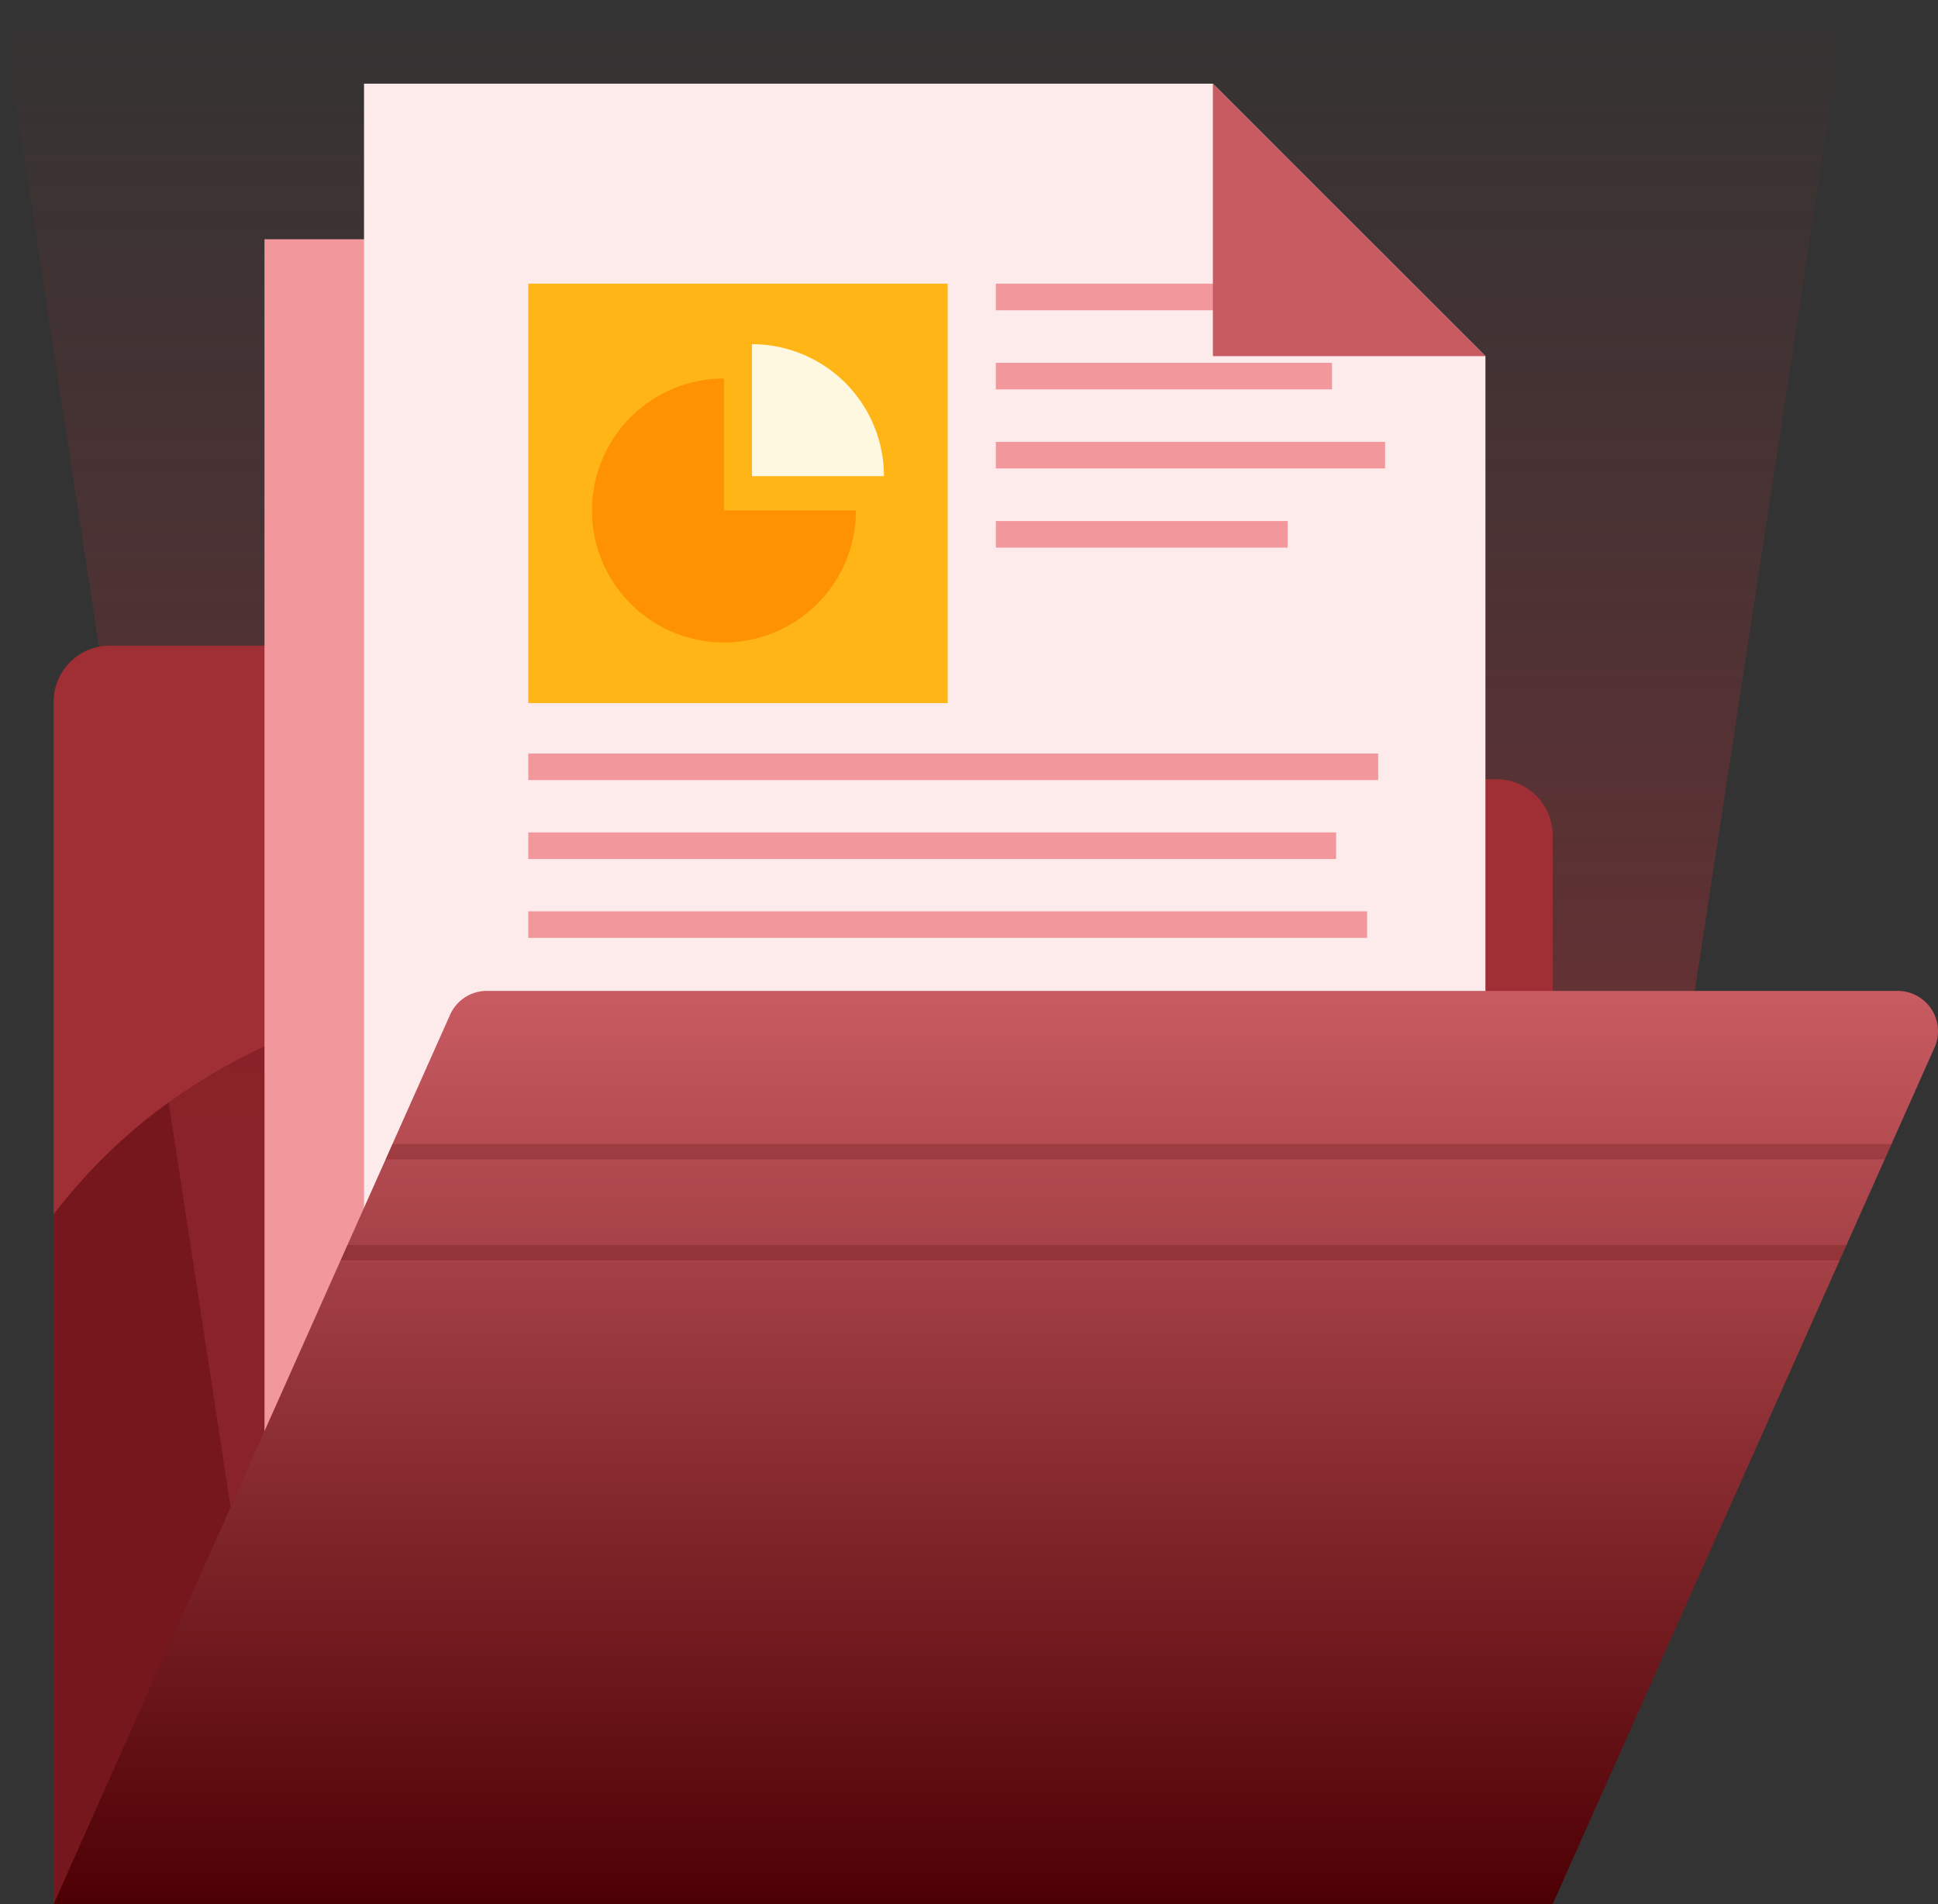 <svg xmlns="http://www.w3.org/2000/svg" xmlns:xlink="http://www.w3.org/1999/xlink" width="240.551" height="236.349" viewBox="0 0 240.551 236.349"><rect x="0" y="0" width="240.551" height="236.349" fill="#333333" stroke="none"/><defs><style>.a{fill:none;}.b,.d,.l,.o{isolation:isolate;}.c{fill:#9f2f35;}.d,.o{fill:#4d0004;}.d{opacity:0.5;}.e{fill:url(#a);}.f,.l{fill:#f2989d;}.g{fill:#fdeaeb;}.h{clip-path:url(#b);}.i{fill:#ffb516;}.j{fill:#ff9202;}.k{fill:#fff8e1;}.l{mix-blend-mode:multiply;}.m{fill:#c85b61;}.n{fill:url(#c);}.o{opacity:0.2;}</style><linearGradient id="a" x1="0.5" y1="1" x2="0.5" gradientUnits="objectBoundingBox"><stop offset="0" stop-color="#9f2f35" stop-opacity="0.502"/><stop offset="0.35" stop-color="#9f2f35" stop-opacity="0.502"/><stop offset="0.4" stop-color="#9f2f35" stop-opacity="0.502"/><stop offset="0.69" stop-color="#9f2f35" stop-opacity="0.231"/><stop offset="1" stop-color="#9f2f35" stop-opacity="0"/></linearGradient><clipPath id="b"><path class="a" d="M146.433,9.44H41.07V187.007H180.263V43.259Z" transform="translate(-41.07 -9.44)"/></clipPath><linearGradient id="c" x1="0.5" y1="1" x2="0.5" gradientUnits="objectBoundingBox"><stop offset="0" stop-color="#4d0004"/><stop offset="1" stop-color="#c85b61"/></linearGradient></defs><g class="b"><path class="c" d="M185.146,89.42H83.931c-19.979,0-14.379-16.58-34.105-16.58h-36.8A6.975,6.975,0,0,0,6.05,79.8V229.053H192.121V96.384A6.975,6.975,0,0,0,185.146,89.42Z" transform="translate(0.606 7.296)"/><path class="d" d="M6.05,225.137H138.015L59.3,111.82a74.25,74.25,0,0,0-39.925,14.5,68.3,68.3,0,0,0-13.323,13.2Z" transform="translate(0.606 11.201)"/><path class="e" d="M193.9,230.573H35.282L0,0H229.187Z"/><rect class="f" width="134.638" height="162.88" transform="translate(32.829 29.693)"/><path class="g" d="M146.433,9.44H41.07V187.007H180.263V43.259Z" transform="translate(4.114 0.946)"/><g class="h" transform="translate(45.184 10.386)"><rect class="i" width="52.06" height="52.06" transform="translate(20.386 24.82)"/><path class="j" d="M83.171,59.081H99.553A16.381,16.381,0,1,1,83.171,42.7Z" transform="translate(-38.494 -6.108)"/><path class="k" d="M84.84,55.211V38.83a16.381,16.381,0,0,1,16.381,16.381Z" transform="translate(-36.686 -6.496)"/><g transform="translate(20.386 24.82)"><rect class="l" width="105.495" height="3.3" transform="translate(0 58.32)"/><rect class="l" width="100.269" height="3.3" transform="translate(0 68.111)"/><rect class="l" width="104.12" height="3.3" transform="translate(0 77.903)"/><rect class="l" width="48.957" height="3.3" transform="translate(58.034)"/><rect class="l" width="41.729" height="3.3" transform="translate(58.034 9.824)"/><rect class="l" width="48.319" height="3.3" transform="translate(58.034 19.638)"/><rect class="l" width="36.228" height="3.3" transform="translate(58.034 29.462)"/></g></g><path class="m" d="M136.84,43.259h33.83L136.84,9.44Z" transform="translate(13.707 0.946)"/><path class="n" d="M192.11,225.14H6.05L55.26,114.749a4.984,4.984,0,0,1,4.555-2.959H234.962a4.995,4.995,0,0,1,4.555,7.019Z" transform="translate(0.606 11.198)"/><path class="o" d="M44.357,129.06l-.847,1.9H229.57l.847-1.9Z" transform="translate(4.358 12.927)"/><path class="o" d="M224.49,142.363l.847-1.9H39.277l-.847,1.9Z" transform="translate(3.849 14.069)"/></g></svg>